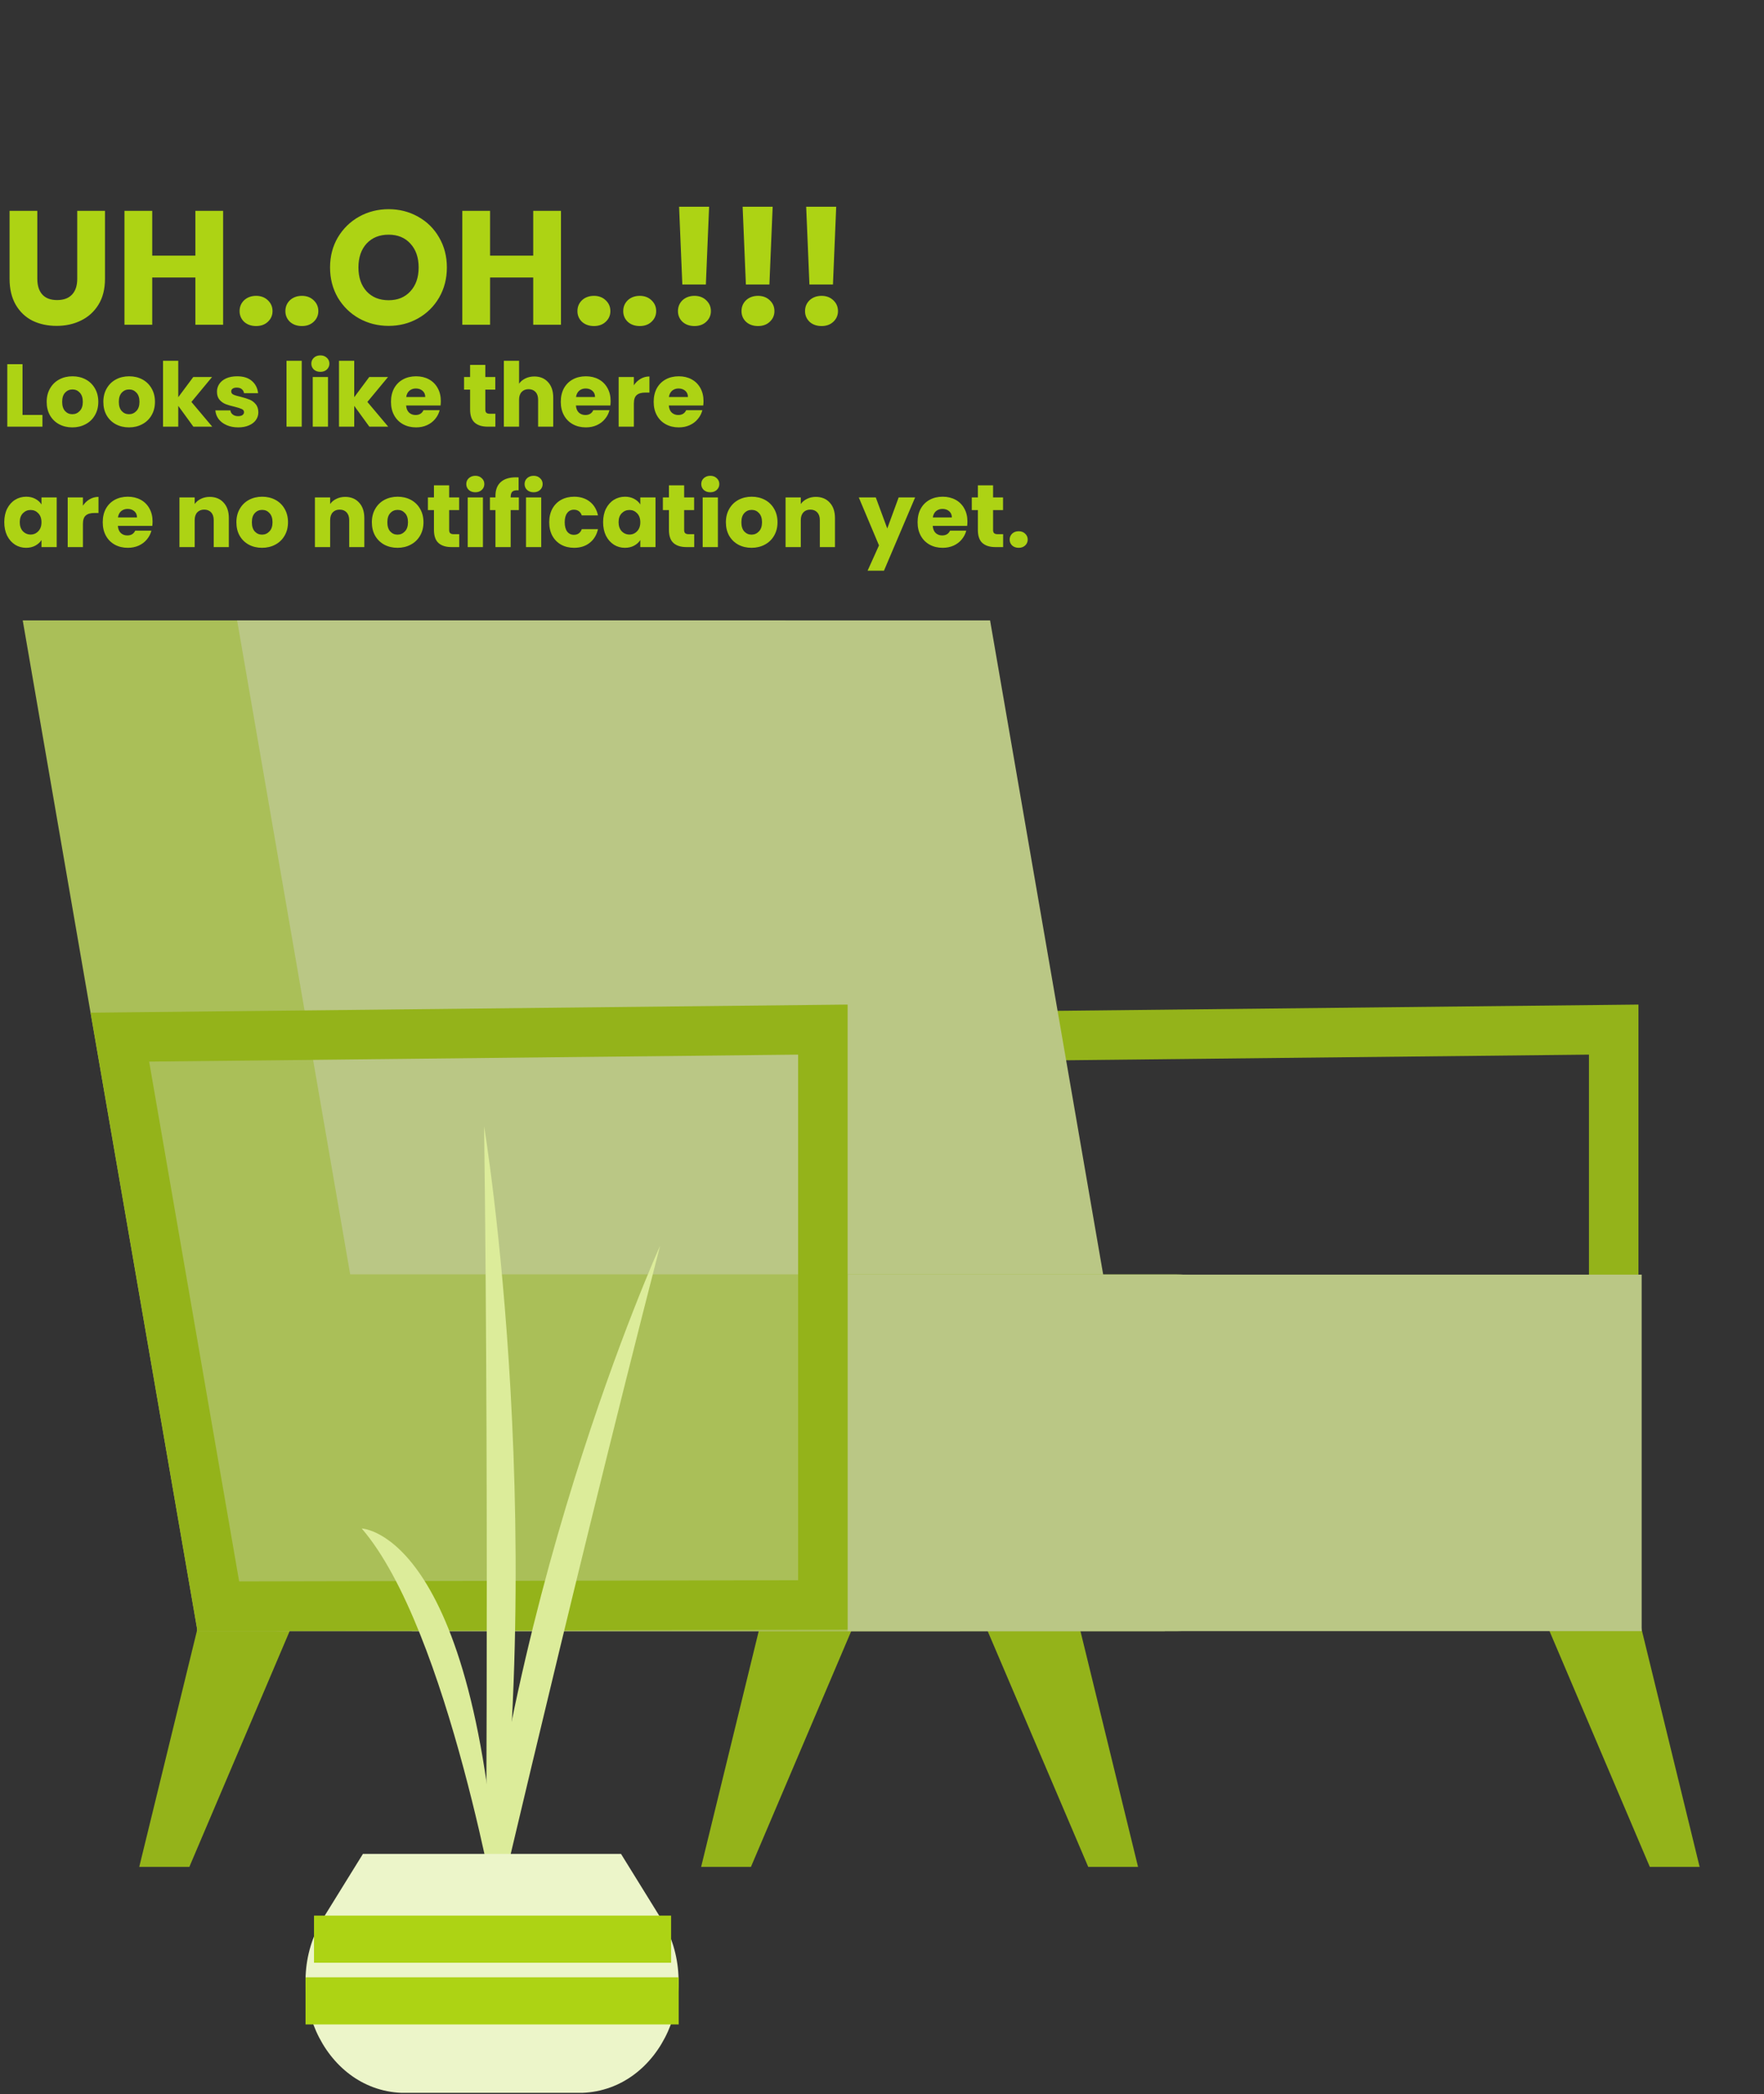 <svg width="337" height="400" viewBox="0 0 337 400" fill="none" xmlns="http://www.w3.org/2000/svg">
<rect x="0" y="0" width="337" height="400" fill="#333333" stroke="none"/>
<g opacity="0.8">
<path fill-rule="evenodd" clip-rule="evenodd" d="M57.152 307.27L36.173 356.576H26.602L39.234 304.88L57.152 307.27Z" fill="#ADD314"/>
<path fill-rule="evenodd" clip-rule="evenodd" d="M164.439 307.27L143.46 356.576H133.945L146.577 304.88L164.439 307.27Z" fill="#ADD314"/>
<path fill-rule="evenodd" clip-rule="evenodd" d="M324.703 356.576H315.187L294.208 307.27L312.071 304.88L324.703 356.576Z" fill="#ADD314"/>
<path fill-rule="evenodd" clip-rule="evenodd" d="M217.416 356.576H207.9L186.866 307.27L204.784 304.88L217.416 356.576Z" fill="#ADD314"/>
<path fill-rule="evenodd" clip-rule="evenodd" d="M313.018 191.87V311.272L188.813 311.55L168.391 193.427L313.018 191.87ZM303.558 201.431L179.576 202.765L196.771 302.045L303.558 301.823V201.431Z" fill="#ADD314"/>
<path fill-rule="evenodd" clip-rule="evenodd" d="M150.026 118.494L183.414 311.55H37.73L4.342 118.494H150.026Z" fill="#C8E262"/>
<path fill-rule="evenodd" clip-rule="evenodd" d="M189.147 118.494L222.535 311.55H78.687L45.299 118.494H189.147Z" fill="#DCEC9A"/>
<path fill-rule="evenodd" clip-rule="evenodd" d="M224.816 311.55H53.534C44.798 311.55 37.675 304.49 37.675 295.707V259.242C37.675 250.515 44.742 243.399 53.534 243.399H224.816C233.553 243.399 240.676 250.459 240.676 259.242V295.707C240.676 304.435 233.609 311.55 224.816 311.55Z" fill="#C8E262"/>
<path fill-rule="evenodd" clip-rule="evenodd" d="M313.629 311.55H161.935V243.455H313.629V311.55Z" fill="#DCEC9A"/>
<path fill-rule="evenodd" clip-rule="evenodd" d="M161.936 191.87V311.272L37.731 311.55L17.309 193.427L161.936 191.87ZM152.476 201.431L28.494 202.765L45.689 302.045L152.476 301.823V201.431Z" fill="#ADD314"/>
</g>
<path fill-rule="evenodd" clip-rule="evenodd" d="M126.096 237.971C126.096 237.971 94.265 308.178 90.426 384.555C90.426 384.555 108.289 307.177 126.096 237.971Z" fill="#DCEC9A"/>
<path fill-rule="evenodd" clip-rule="evenodd" d="M69.113 291.946C69.113 291.946 92.04 292.558 95.546 368.88C95.49 368.935 85.752 311.291 69.113 291.946Z" fill="#DCEC9A"/>
<path fill-rule="evenodd" clip-rule="evenodd" d="M92.486 215.124C92.486 215.124 105.897 295.893 92.709 378.107C92.709 378.107 93.488 292.224 92.486 215.124Z" fill="#DCEC9A"/>
<path fill-rule="evenodd" clip-rule="evenodd" d="M110.571 399.73H77.461C77.238 399.73 76.96 399.73 76.737 399.73C61.657 399.174 53.254 380.108 61.768 366.322L69.336 354.093H118.64L126.208 366.322C134.777 380.108 126.375 399.174 111.239 399.73C111.072 399.73 110.793 399.73 110.571 399.73Z" fill="#ECF5C9"/>
<path d="M58.373 382.165H129.657" stroke="#ADD314" stroke-width="9"/>
<path d="M59.988 370.381H128.212" stroke="#ADD314" stroke-width="9"/>
<path d="M7.13 40.265V53.254C7.13 54.556 7.45 55.559 8.091 56.261C8.732 56.964 9.672 57.315 10.912 57.315C12.152 57.315 13.103 56.964 13.764 56.261C14.425 55.559 14.756 54.556 14.756 53.254V40.265H20.057V53.254C20.057 55.197 19.644 56.84 18.817 58.183C17.99 59.527 16.874 60.539 15.469 61.221C14.084 61.903 12.534 62.244 10.819 62.244C9.104 62.244 7.564 61.914 6.2 61.252C4.857 60.57 3.792 59.558 3.007 58.214C2.222 56.85 1.829 55.197 1.829 53.254V40.265H7.13ZM42.627 40.265V62.027H37.326V53.006H29.08V62.027H23.779V40.265H29.08V48.821H37.326V40.265H42.627ZM48.934 62.275C48.004 62.275 47.24 62.007 46.64 61.469C46.062 60.911 45.772 60.229 45.772 59.423C45.772 58.597 46.062 57.904 46.64 57.346C47.24 56.788 48.004 56.509 48.934 56.509C49.844 56.509 50.588 56.788 51.166 57.346C51.766 57.904 52.065 58.597 52.065 59.423C52.065 60.229 51.766 60.911 51.166 61.469C50.588 62.007 49.844 62.275 48.934 62.275ZM57.683 62.275C56.753 62.275 55.989 62.007 55.389 61.469C54.811 60.911 54.521 60.229 54.521 59.423C54.521 58.597 54.811 57.904 55.389 57.346C55.989 56.788 56.753 56.509 57.683 56.509C58.593 56.509 59.337 56.788 59.915 57.346C60.515 57.904 60.814 58.597 60.814 59.423C60.814 60.229 60.515 60.911 59.915 61.469C59.337 62.007 58.593 62.275 57.683 62.275ZM74.244 62.244C72.198 62.244 70.318 61.769 68.602 60.818C66.908 59.868 65.554 58.545 64.541 56.85C63.549 55.135 63.053 53.213 63.053 51.084C63.053 48.956 63.549 47.044 64.541 45.349C65.554 43.655 66.908 42.332 68.602 41.381C70.318 40.431 72.198 39.955 74.244 39.955C76.29 39.955 78.161 40.431 79.855 41.381C81.571 42.332 82.914 43.655 83.885 45.349C84.877 47.044 85.373 48.956 85.373 51.084C85.373 53.213 84.877 55.135 83.885 56.85C82.893 58.545 81.55 59.868 79.855 60.818C78.161 61.769 76.29 62.244 74.244 62.244ZM74.244 57.346C75.98 57.346 77.365 56.778 78.398 55.641C79.452 54.505 79.979 52.986 79.979 51.084C79.979 49.183 79.452 47.664 78.398 46.527C77.365 45.391 75.98 44.822 74.244 44.822C72.488 44.822 71.082 45.391 70.028 46.527C68.995 47.664 68.478 49.183 68.478 51.084C68.478 52.986 68.995 54.505 70.028 55.641C71.082 56.778 72.488 57.346 74.244 57.346ZM107.17 40.265V62.027H101.869V53.006H93.623V62.027H88.322V40.265H93.623V48.821H101.869V40.265H107.17ZM113.477 62.275C112.547 62.275 111.783 62.007 111.183 61.469C110.605 60.911 110.315 60.229 110.315 59.423C110.315 58.597 110.605 57.904 111.183 57.346C111.783 56.788 112.547 56.509 113.477 56.509C114.387 56.509 115.131 56.788 115.709 57.346C116.309 57.904 116.608 58.597 116.608 59.423C116.608 60.229 116.309 60.911 115.709 61.469C115.131 62.007 114.387 62.275 113.477 62.275ZM122.226 62.275C121.296 62.275 120.532 62.007 119.932 61.469C119.354 60.911 119.064 60.229 119.064 59.423C119.064 58.597 119.354 57.904 119.932 57.346C120.532 56.788 121.296 56.509 122.226 56.509C123.136 56.509 123.88 56.788 124.458 57.346C125.058 57.904 125.357 58.597 125.357 59.423C125.357 60.229 125.058 60.911 124.458 61.469C123.88 62.007 123.136 62.275 122.226 62.275ZM135.47 39.49L134.85 54.339H130.355L129.735 39.49H135.47ZM132.68 62.275C131.75 62.275 130.986 62.007 130.386 61.469C129.808 60.911 129.518 60.229 129.518 59.423C129.518 58.597 129.808 57.904 130.386 57.346C130.986 56.788 131.75 56.509 132.68 56.509C133.59 56.509 134.334 56.788 134.912 57.346C135.512 57.904 135.811 58.597 135.811 59.423C135.811 60.229 135.512 60.911 134.912 61.469C134.334 62.007 133.59 62.275 132.68 62.275ZM147.61 39.49L146.99 54.339H142.495L141.875 39.49H147.61ZM144.82 62.275C143.89 62.275 143.125 62.007 142.526 61.469C141.947 60.911 141.658 60.229 141.658 59.423C141.658 58.597 141.947 57.904 142.526 57.346C143.125 56.788 143.89 56.509 144.82 56.509C145.729 56.509 146.473 56.788 147.052 57.346C147.651 57.904 147.951 58.597 147.951 59.423C147.951 60.229 147.651 60.911 147.052 61.469C146.473 62.007 145.729 62.275 144.82 62.275ZM159.75 39.49L159.13 54.339H154.635L154.015 39.49H159.75ZM156.96 62.275C156.03 62.275 155.265 62.007 154.666 61.469C154.087 60.911 153.798 60.229 153.798 59.423C153.798 58.597 154.087 57.904 154.666 57.346C155.265 56.788 156.03 56.509 156.96 56.509C157.869 56.509 158.613 56.788 159.192 57.346C159.791 57.904 160.091 58.597 160.091 59.423C160.091 60.229 159.791 60.911 159.192 61.469C158.613 62.007 157.869 62.275 156.96 62.275Z" fill="#ADD314"/>
<path d="M4.303 79.25H8.111V81.494H1.396V69.56H4.303V79.25ZM13.815 81.63C12.886 81.63 12.047 81.432 11.299 81.035C10.563 80.638 9.979 80.072 9.548 79.335C9.129 78.599 8.919 77.737 8.919 76.751C8.919 75.776 9.135 74.921 9.565 74.184C9.996 73.436 10.585 72.864 11.333 72.467C12.081 72.07 12.92 71.872 13.849 71.872C14.779 71.872 15.617 72.07 16.365 72.467C17.113 72.864 17.703 73.436 18.133 74.184C18.564 74.921 18.779 75.776 18.779 76.751C18.779 77.726 18.558 78.587 18.116 79.335C17.686 80.072 17.091 80.638 16.331 81.035C15.583 81.432 14.745 81.63 13.815 81.63ZM13.815 79.114C14.371 79.114 14.841 78.91 15.226 78.502C15.623 78.094 15.821 77.51 15.821 76.751C15.821 75.992 15.629 75.408 15.243 75C14.869 74.592 14.405 74.388 13.849 74.388C13.283 74.388 12.812 74.592 12.438 75C12.064 75.397 11.877 75.981 11.877 76.751C11.877 77.51 12.059 78.094 12.421 78.502C12.795 78.91 13.26 79.114 13.815 79.114ZM24.64 81.63C23.71 81.63 22.872 81.432 22.124 81.035C21.387 80.638 20.803 80.072 20.373 79.335C19.953 78.599 19.744 77.737 19.744 76.751C19.744 75.776 19.959 74.921 20.39 74.184C20.82 73.436 21.41 72.864 22.158 72.467C22.906 72.07 23.744 71.872 24.674 71.872C25.603 71.872 26.442 72.07 27.19 72.467C27.938 72.864 28.527 73.436 28.958 74.184C29.388 74.921 29.604 75.776 29.604 76.751C29.604 77.726 29.383 78.587 28.941 79.335C28.51 80.072 27.915 80.638 27.156 81.035C26.408 81.432 25.569 81.63 24.64 81.63ZM24.64 79.114C25.195 79.114 25.665 78.91 26.051 78.502C26.447 78.094 26.646 77.51 26.646 76.751C26.646 75.992 26.453 75.408 26.068 75C25.694 74.592 25.229 74.388 24.674 74.388C24.107 74.388 23.637 74.592 23.263 75C22.889 75.397 22.702 75.981 22.702 76.751C22.702 77.51 22.883 78.094 23.246 78.502C23.62 78.91 24.084 79.114 24.64 79.114ZM36.943 81.494L34.053 77.516V81.494H31.146V68.914H34.053V75.867L36.926 72.008H40.513L36.569 76.768L40.547 81.494H36.943ZM45.514 81.63C44.686 81.63 43.95 81.489 43.304 81.205C42.658 80.922 42.148 80.537 41.774 80.049C41.4 79.55 41.19 78.995 41.145 78.383H44.018C44.052 78.712 44.205 78.978 44.477 79.182C44.749 79.386 45.083 79.488 45.48 79.488C45.842 79.488 46.12 79.42 46.313 79.284C46.517 79.137 46.619 78.95 46.619 78.723C46.619 78.451 46.477 78.253 46.194 78.128C45.91 77.992 45.451 77.845 44.817 77.686C44.137 77.528 43.57 77.363 43.117 77.193C42.663 77.012 42.272 76.734 41.944 76.36C41.615 75.975 41.451 75.459 41.451 74.813C41.451 74.269 41.598 73.776 41.893 73.334C42.199 72.881 42.641 72.524 43.219 72.263C43.808 72.002 44.505 71.872 45.31 71.872C46.5 71.872 47.435 72.167 48.115 72.756C48.806 73.346 49.203 74.127 49.305 75.102H46.619C46.573 74.773 46.426 74.513 46.177 74.32C45.939 74.127 45.621 74.031 45.225 74.031C44.885 74.031 44.624 74.099 44.443 74.235C44.261 74.36 44.171 74.535 44.171 74.762C44.171 75.034 44.312 75.238 44.596 75.374C44.89 75.51 45.344 75.646 45.956 75.782C46.658 75.963 47.231 76.145 47.673 76.326C48.115 76.496 48.5 76.779 48.829 77.176C49.169 77.561 49.344 78.083 49.356 78.74C49.356 79.296 49.197 79.794 48.88 80.236C48.574 80.667 48.126 81.007 47.537 81.256C46.959 81.505 46.284 81.63 45.514 81.63ZM57.644 68.914V81.494H54.737V68.914H57.644ZM61.212 71.022C60.702 71.022 60.283 70.875 59.954 70.58C59.637 70.274 59.478 69.9 59.478 69.458C59.478 69.005 59.637 68.631 59.954 68.336C60.283 68.03 60.702 67.877 61.212 67.877C61.711 67.877 62.119 68.03 62.436 68.336C62.765 68.631 62.929 69.005 62.929 69.458C62.929 69.9 62.765 70.274 62.436 70.58C62.119 70.875 61.711 71.022 61.212 71.022ZM62.657 72.008V81.494H59.75V72.008H62.657ZM70.561 81.494L67.671 77.516V81.494H64.764V68.914H67.671V75.867L70.544 72.008H74.131L70.187 76.768L74.165 81.494H70.561ZM84.215 76.598C84.215 76.87 84.198 77.153 84.164 77.448H77.585C77.63 78.037 77.817 78.491 78.146 78.808C78.486 79.114 78.899 79.267 79.387 79.267C80.112 79.267 80.616 78.961 80.9 78.349H83.994C83.835 78.972 83.546 79.534 83.127 80.032C82.719 80.531 82.203 80.922 81.58 81.205C80.956 81.489 80.259 81.63 79.489 81.63C78.559 81.63 77.732 81.432 77.007 81.035C76.281 80.638 75.715 80.072 75.307 79.335C74.899 78.599 74.695 77.737 74.695 76.751C74.695 75.765 74.893 74.904 75.29 74.167C75.698 73.43 76.264 72.864 76.99 72.467C77.715 72.07 78.548 71.872 79.489 71.872C80.407 71.872 81.223 72.065 81.937 72.45C82.651 72.835 83.206 73.385 83.603 74.099C84.011 74.813 84.215 75.646 84.215 76.598ZM81.24 75.833C81.24 75.335 81.07 74.938 80.73 74.643C80.39 74.349 79.965 74.201 79.455 74.201C78.967 74.201 78.554 74.343 78.214 74.626C77.885 74.909 77.681 75.312 77.602 75.833H81.24ZM94.638 79.029V81.494H93.159C92.105 81.494 91.283 81.239 90.694 80.729C90.105 80.208 89.81 79.364 89.81 78.196V74.422H88.654V72.008H89.81V69.696H92.717V72.008H94.621V74.422H92.717V78.23C92.717 78.513 92.785 78.718 92.921 78.842C93.057 78.967 93.284 79.029 93.601 79.029H94.638ZM102.088 71.906C103.176 71.906 104.049 72.269 104.706 72.994C105.363 73.708 105.692 74.694 105.692 75.952V81.494H102.802V76.343C102.802 75.709 102.638 75.216 102.309 74.864C101.98 74.513 101.538 74.337 100.983 74.337C100.428 74.337 99.986 74.513 99.657 74.864C99.329 75.216 99.164 75.709 99.164 76.343V81.494H96.257V68.914H99.164V73.283C99.459 72.864 99.861 72.529 100.371 72.28C100.881 72.031 101.453 71.906 102.088 71.906ZM116.654 76.598C116.654 76.87 116.637 77.153 116.603 77.448H110.024C110.07 78.037 110.257 78.491 110.585 78.808C110.925 79.114 111.339 79.267 111.826 79.267C112.552 79.267 113.056 78.961 113.339 78.349H116.433C116.275 78.972 115.986 79.534 115.566 80.032C115.158 80.531 114.643 80.922 114.019 81.205C113.396 81.489 112.699 81.63 111.928 81.63C110.999 81.63 110.172 81.432 109.446 81.035C108.721 80.638 108.154 80.072 107.746 79.335C107.338 78.599 107.134 77.737 107.134 76.751C107.134 75.765 107.333 74.904 107.729 74.167C108.137 73.43 108.704 72.864 109.429 72.467C110.155 72.07 110.988 71.872 111.928 71.872C112.846 71.872 113.662 72.065 114.376 72.45C115.09 72.835 115.646 73.385 116.042 74.099C116.45 74.813 116.654 75.646 116.654 76.598ZM113.679 75.833C113.679 75.335 113.509 74.938 113.169 74.643C112.829 74.349 112.404 74.201 111.894 74.201C111.407 74.201 110.993 74.343 110.653 74.626C110.325 74.909 110.121 75.312 110.041 75.833H113.679ZM121.095 73.589C121.435 73.068 121.86 72.66 122.37 72.365C122.88 72.059 123.446 71.906 124.07 71.906V74.983H123.271C122.545 74.983 122.001 75.142 121.639 75.459C121.276 75.765 121.095 76.309 121.095 77.091V81.494H118.188V72.008H121.095V73.589ZM134.401 76.598C134.401 76.87 134.384 77.153 134.35 77.448H127.771C127.817 78.037 128.004 78.491 128.332 78.808C128.672 79.114 129.086 79.267 129.573 79.267C130.299 79.267 130.803 78.961 131.086 78.349H134.18C134.022 78.972 133.733 79.534 133.313 80.032C132.905 80.531 132.39 80.922 131.766 81.205C131.143 81.489 130.446 81.63 129.675 81.63C128.746 81.63 127.919 81.432 127.193 81.035C126.468 80.638 125.901 80.072 125.493 79.335C125.085 78.599 124.881 77.737 124.881 76.751C124.881 75.765 125.08 74.904 125.476 74.167C125.884 73.43 126.451 72.864 127.176 72.467C127.902 72.07 128.735 71.872 129.675 71.872C130.593 71.872 131.409 72.065 132.123 72.45C132.837 72.835 133.393 73.385 133.789 74.099C134.197 74.813 134.401 75.646 134.401 76.598ZM131.426 75.833C131.426 75.335 131.256 74.938 130.916 74.643C130.576 74.349 130.151 74.201 129.641 74.201C129.154 74.201 128.74 74.343 128.4 74.626C128.072 74.909 127.868 75.312 127.788 75.833H131.426Z" fill="#ADD314"/>
<path d="M0.818 99.734C0.818 98.76 0.999 97.904 1.362 97.167C1.736 96.43 2.24 95.864 2.875 95.467C3.509 95.07 4.218 94.872 5 94.872C5.668 94.872 6.252 95.008 6.751 95.28C7.261 95.552 7.652 95.909 7.924 96.351V95.008H10.831V104.494H7.924V103.151C7.64 103.593 7.244 103.95 6.734 104.222C6.235 104.494 5.651 104.63 4.983 104.63C4.212 104.63 3.509 104.432 2.875 104.035C2.24 103.627 1.736 103.055 1.362 102.318C0.999 101.57 0.818 100.709 0.818 99.734ZM7.924 99.751C7.924 99.026 7.72 98.454 7.312 98.034C6.915 97.615 6.428 97.405 5.85 97.405C5.272 97.405 4.779 97.615 4.371 98.034C3.974 98.442 3.776 99.009 3.776 99.734C3.776 100.459 3.974 101.037 4.371 101.468C4.779 101.887 5.272 102.097 5.85 102.097C6.428 102.097 6.915 101.887 7.312 101.468C7.72 101.049 7.924 100.476 7.924 99.751ZM15.841 96.589C16.181 96.068 16.606 95.66 17.116 95.365C17.626 95.059 18.192 94.906 18.816 94.906V97.983H18.017C17.291 97.983 16.747 98.142 16.385 98.459C16.022 98.765 15.841 99.309 15.841 100.091V104.494H12.934V95.008H15.841V96.589ZM29.147 99.598C29.147 99.87 29.13 100.153 29.096 100.448H22.517C22.563 101.037 22.75 101.491 23.078 101.808C23.418 102.114 23.832 102.267 24.319 102.267C25.045 102.267 25.549 101.961 25.832 101.349H28.926C28.768 101.972 28.479 102.533 28.059 103.032C27.651 103.531 27.136 103.922 26.512 104.205C25.889 104.488 25.192 104.63 24.421 104.63C23.492 104.63 22.665 104.432 21.939 104.035C21.214 103.638 20.647 103.072 20.239 102.335C19.831 101.598 19.627 100.737 19.627 99.751C19.627 98.765 19.826 97.904 20.222 97.167C20.63 96.43 21.197 95.864 21.922 95.467C22.648 95.07 23.481 94.872 24.421 94.872C25.339 94.872 26.155 95.065 26.869 95.45C27.583 95.835 28.139 96.385 28.535 97.099C28.943 97.813 29.147 98.646 29.147 99.598ZM26.172 98.833C26.172 98.335 26.002 97.938 25.662 97.643C25.322 97.349 24.897 97.201 24.387 97.201C23.9 97.201 23.486 97.343 23.146 97.626C22.818 97.909 22.614 98.312 22.534 98.833H26.172ZM40.063 94.906C41.174 94.906 42.058 95.269 42.715 95.994C43.384 96.708 43.718 97.694 43.718 98.952V104.494H40.828V99.343C40.828 98.709 40.664 98.216 40.336 97.864C40.007 97.513 39.565 97.337 39.01 97.337C38.454 97.337 38.012 97.513 37.684 97.864C37.355 98.216 37.191 98.709 37.191 99.343V104.494H34.283V95.008H37.191V96.266C37.485 95.847 37.882 95.518 38.38 95.28C38.879 95.031 39.44 94.906 40.063 94.906ZM50.057 104.63C49.127 104.63 48.289 104.432 47.541 104.035C46.804 103.638 46.22 103.072 45.79 102.335C45.37 101.598 45.161 100.737 45.161 99.751C45.161 98.776 45.376 97.921 45.807 97.184C46.237 96.436 46.827 95.864 47.575 95.467C48.323 95.07 49.161 94.872 50.091 94.872C51.02 94.872 51.859 95.07 52.607 95.467C53.355 95.864 53.944 96.436 54.375 97.184C54.805 97.921 55.021 98.776 55.021 99.751C55.021 100.726 54.8 101.587 54.358 102.335C53.927 103.072 53.332 103.638 52.573 104.035C51.825 104.432 50.986 104.63 50.057 104.63ZM50.057 102.114C50.612 102.114 51.082 101.91 51.468 101.502C51.864 101.094 52.063 100.51 52.063 99.751C52.063 98.992 51.87 98.408 51.485 98C51.111 97.592 50.646 97.388 50.091 97.388C49.524 97.388 49.054 97.592 48.68 98C48.306 98.397 48.119 98.981 48.119 99.751C48.119 100.51 48.3 101.094 48.663 101.502C49.037 101.91 49.501 102.114 50.057 102.114ZM65.945 94.906C67.056 94.906 67.94 95.269 68.597 95.994C69.266 96.708 69.6 97.694 69.6 98.952V104.494H66.71V99.343C66.71 98.709 66.546 98.216 66.217 97.864C65.889 97.513 65.447 97.337 64.891 97.337C64.336 97.337 63.894 97.513 63.565 97.864C63.237 98.216 63.072 98.709 63.072 99.343V104.494H60.165V95.008H63.072V96.266C63.367 95.847 63.764 95.518 64.262 95.28C64.761 95.031 65.322 94.906 65.945 94.906ZM75.938 104.63C75.009 104.63 74.17 104.432 73.422 104.035C72.686 103.638 72.102 103.072 71.671 102.335C71.252 101.598 71.042 100.737 71.042 99.751C71.042 98.776 71.258 97.921 71.688 97.184C72.119 96.436 72.708 95.864 73.456 95.467C74.204 95.07 75.043 94.872 75.972 94.872C76.902 94.872 77.74 95.07 78.488 95.467C79.236 95.864 79.826 96.436 80.256 97.184C80.687 97.921 80.902 98.776 80.902 99.751C80.902 100.726 80.681 101.587 80.239 102.335C79.809 103.072 79.214 103.638 78.454 104.035C77.706 104.432 76.868 104.63 75.938 104.63ZM75.938 102.114C76.494 102.114 76.964 101.91 77.349 101.502C77.746 101.094 77.944 100.51 77.944 99.751C77.944 98.992 77.752 98.408 77.366 98C76.992 97.592 76.528 97.388 75.972 97.388C75.406 97.388 74.935 97.592 74.561 98C74.187 98.397 74 98.981 74 99.751C74 100.51 74.182 101.094 74.544 101.502C74.918 101.91 75.383 102.114 75.938 102.114ZM87.732 102.029V104.494H86.253C85.199 104.494 84.377 104.239 83.788 103.729C83.198 103.208 82.904 102.363 82.904 101.196V97.422H81.748V95.008H82.904V92.696H85.811V95.008H87.715V97.422H85.811V101.23C85.811 101.513 85.879 101.717 86.015 101.842C86.151 101.967 86.377 102.029 86.695 102.029H87.732ZM90.813 94.022C90.303 94.022 89.883 93.875 89.555 93.58C89.237 93.274 89.079 92.9 89.079 92.458C89.079 92.005 89.237 91.631 89.555 91.336C89.883 91.03 90.303 90.877 90.813 90.877C91.311 90.877 91.719 91.03 92.037 91.336C92.365 91.631 92.53 92.005 92.53 92.458C92.53 92.9 92.365 93.274 92.037 93.58C91.719 93.875 91.311 94.022 90.813 94.022ZM92.258 95.008V104.494H89.351V95.008H92.258ZM99.124 97.422H97.561V104.494H94.653V97.422H93.6V95.008H94.653V94.736C94.653 93.569 94.988 92.685 95.656 92.084C96.325 91.472 97.305 91.166 98.597 91.166C98.813 91.166 98.972 91.172 99.073 91.183V93.648C98.518 93.614 98.127 93.694 97.9 93.886C97.674 94.079 97.561 94.424 97.561 94.923V95.008H99.124V97.422ZM101.953 94.022C101.443 94.022 101.023 93.875 100.695 93.58C100.377 93.274 100.219 92.9 100.219 92.458C100.219 92.005 100.377 91.631 100.695 91.336C101.023 91.03 101.443 90.877 101.953 90.877C102.451 90.877 102.859 91.03 103.177 91.336C103.505 91.631 103.67 92.005 103.67 92.458C103.67 92.9 103.505 93.274 103.177 93.58C102.859 93.875 102.451 94.022 101.953 94.022ZM103.398 95.008V104.494H100.491V95.008H103.398ZM104.926 99.751C104.926 98.765 105.125 97.904 105.521 97.167C105.929 96.43 106.49 95.864 107.204 95.467C107.93 95.07 108.757 94.872 109.686 94.872C110.876 94.872 111.868 95.184 112.661 95.807C113.466 96.43 113.993 97.309 114.242 98.442H111.148C110.888 97.717 110.383 97.354 109.635 97.354C109.103 97.354 108.678 97.564 108.36 97.983C108.043 98.391 107.884 98.981 107.884 99.751C107.884 100.522 108.043 101.117 108.36 101.536C108.678 101.944 109.103 102.148 109.635 102.148C110.383 102.148 110.888 101.785 111.148 101.06H114.242C113.993 102.171 113.466 103.043 112.661 103.678C111.857 104.313 110.865 104.63 109.686 104.63C108.757 104.63 107.93 104.432 107.204 104.035C106.49 103.638 105.929 103.072 105.521 102.335C105.125 101.598 104.926 100.737 104.926 99.751ZM115.219 99.734C115.219 98.76 115.4 97.904 115.763 97.167C116.137 96.43 116.641 95.864 117.276 95.467C117.911 95.07 118.619 94.872 119.401 94.872C120.07 94.872 120.653 95.008 121.152 95.28C121.662 95.552 122.053 95.909 122.325 96.351V95.008H125.232V104.494H122.325V103.151C122.042 103.593 121.645 103.95 121.135 104.222C120.636 104.494 120.053 104.63 119.384 104.63C118.613 104.63 117.911 104.432 117.276 104.035C116.641 103.627 116.137 103.055 115.763 102.318C115.4 101.57 115.219 100.709 115.219 99.734ZM122.325 99.751C122.325 99.026 122.121 98.454 121.713 98.034C121.316 97.615 120.829 97.405 120.251 97.405C119.673 97.405 119.18 97.615 118.772 98.034C118.375 98.442 118.177 99.009 118.177 99.734C118.177 100.459 118.375 101.037 118.772 101.468C119.18 101.887 119.673 102.097 120.251 102.097C120.829 102.097 121.316 101.887 121.713 101.468C122.121 101.049 122.325 100.476 122.325 99.751ZM132.622 102.029V104.494H131.143C130.089 104.494 129.268 104.239 128.678 103.729C128.089 103.208 127.794 102.363 127.794 101.196V97.422H126.638V95.008H127.794V92.696H130.701V95.008H132.605V97.422H130.701V101.23C130.701 101.513 130.769 101.717 130.905 101.842C131.041 101.967 131.268 102.029 131.585 102.029H132.622ZM135.704 94.022C135.194 94.022 134.774 93.875 134.446 93.58C134.128 93.274 133.97 92.9 133.97 92.458C133.97 92.005 134.128 91.631 134.446 91.336C134.774 91.03 135.194 90.877 135.704 90.877C136.202 90.877 136.61 91.03 136.928 91.336C137.256 91.631 137.421 92.005 137.421 92.458C137.421 92.9 137.256 93.274 136.928 93.58C136.61 93.875 136.202 94.022 135.704 94.022ZM137.149 95.008V104.494H134.242V95.008H137.149ZM143.573 104.63C142.644 104.63 141.805 104.432 141.057 104.035C140.321 103.638 139.737 103.072 139.306 102.335C138.887 101.598 138.677 100.737 138.677 99.751C138.677 98.776 138.893 97.921 139.323 97.184C139.754 96.436 140.343 95.864 141.091 95.467C141.839 95.07 142.678 94.872 143.607 94.872C144.537 94.872 145.375 95.07 146.123 95.467C146.871 95.864 147.461 96.436 147.891 97.184C148.322 97.921 148.537 98.776 148.537 99.751C148.537 100.726 148.316 101.587 147.874 102.335C147.444 103.072 146.849 103.638 146.089 104.035C145.341 104.432 144.503 104.63 143.573 104.63ZM143.573 102.114C144.129 102.114 144.599 101.91 144.984 101.502C145.381 101.094 145.579 100.51 145.579 99.751C145.579 98.992 145.387 98.408 145.001 98C144.627 97.592 144.163 97.388 143.607 97.388C143.041 97.388 142.57 97.592 142.196 98C141.822 98.397 141.635 98.981 141.635 99.751C141.635 100.51 141.817 101.094 142.179 101.502C142.553 101.91 143.018 102.114 143.573 102.114ZM155.859 94.906C156.97 94.906 157.854 95.269 158.511 95.994C159.18 96.708 159.514 97.694 159.514 98.952V104.494H156.624V99.343C156.624 98.709 156.46 98.216 156.131 97.864C155.803 97.513 155.361 97.337 154.805 97.337C154.25 97.337 153.808 97.513 153.479 97.864C153.151 98.216 152.986 98.709 152.986 99.343V104.494H150.079V95.008H152.986V96.266C153.281 95.847 153.678 95.518 154.176 95.28C154.675 95.031 155.236 94.906 155.859 94.906ZM174.827 95.008L168.877 108.999H165.749L167.925 104.171L164.066 95.008H167.313L169.506 100.941L171.682 95.008H174.827ZM184.82 99.598C184.82 99.87 184.803 100.153 184.769 100.448H178.19C178.236 101.037 178.423 101.491 178.751 101.808C179.091 102.114 179.505 102.267 179.992 102.267C180.718 102.267 181.222 101.961 181.505 101.349H184.599C184.441 101.972 184.152 102.533 183.732 103.032C183.324 103.531 182.809 103.922 182.185 104.205C181.562 104.488 180.865 104.63 180.094 104.63C179.165 104.63 178.338 104.432 177.612 104.035C176.887 103.638 176.32 103.072 175.912 102.335C175.504 101.598 175.3 100.737 175.3 99.751C175.3 98.765 175.499 97.904 175.895 97.167C176.303 96.43 176.87 95.864 177.595 95.467C178.321 95.07 179.154 94.872 180.094 94.872C181.012 94.872 181.828 95.065 182.542 95.45C183.256 95.835 183.812 96.385 184.208 97.099C184.616 97.813 184.82 98.646 184.82 99.598ZM181.845 98.833C181.845 98.335 181.675 97.938 181.335 97.643C180.995 97.349 180.57 97.201 180.06 97.201C179.573 97.201 179.159 97.343 178.819 97.626C178.491 97.909 178.287 98.312 178.207 98.833H181.845ZM191.641 102.029V104.494H190.162C189.108 104.494 188.286 104.239 187.697 103.729C187.107 103.208 186.813 102.363 186.813 101.196V97.422H185.657V95.008H186.813V92.696H189.72V95.008H191.624V97.422H189.72V101.23C189.72 101.513 189.788 101.717 189.924 101.842C190.06 101.967 190.286 102.029 190.604 102.029H191.641ZM194.62 104.63C194.11 104.63 193.691 104.483 193.362 104.188C193.045 103.882 192.886 103.508 192.886 103.066C192.886 102.613 193.045 102.233 193.362 101.927C193.691 101.621 194.11 101.468 194.62 101.468C195.119 101.468 195.527 101.621 195.844 101.927C196.173 102.233 196.337 102.613 196.337 103.066C196.337 103.508 196.173 103.882 195.844 104.188C195.527 104.483 195.119 104.63 194.62 104.63Z" fill="#ADD314"/>
</svg>
